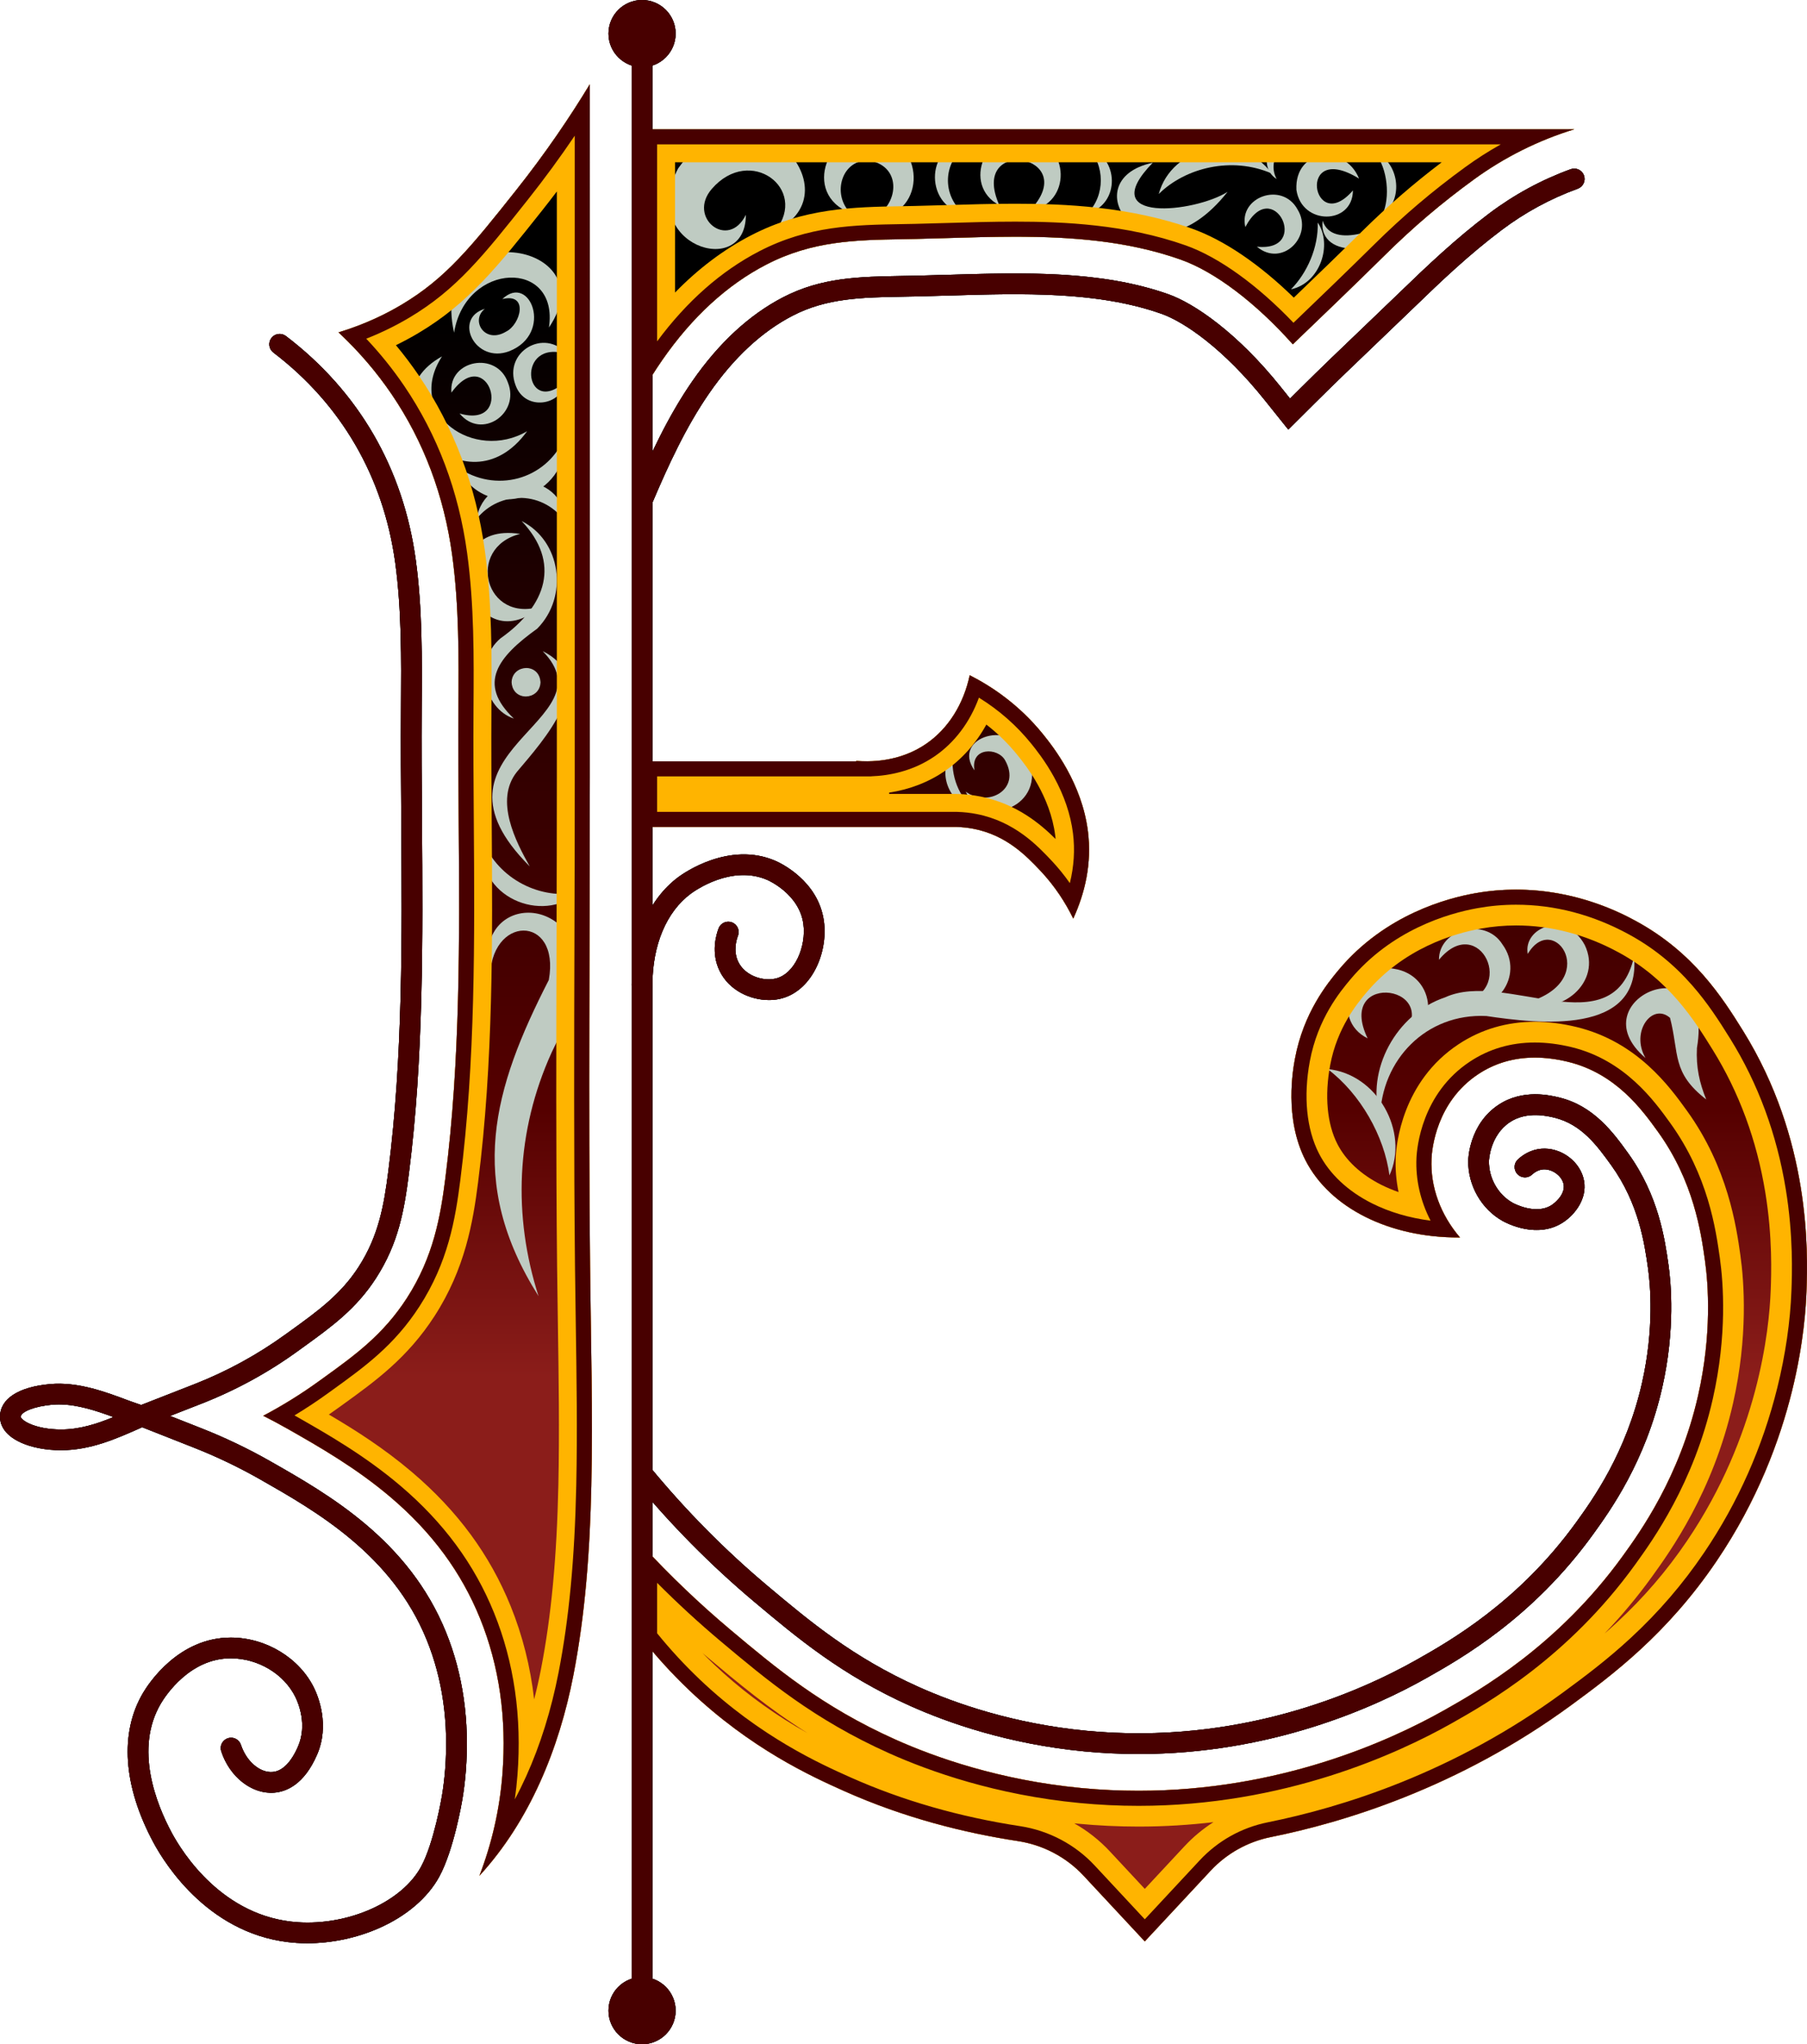 <?xml version="1.0" encoding="iso-8859-1"?>
<!-- Generator: Adobe Illustrator 24.0.1, SVG Export Plug-In . SVG Version: 6.00 Build 0)  -->
<svg version="1.1" xmlns="http://www.w3.org/2000/svg" xmlns:xlink="http://www.w3.org/1999/xlink" x="0px" y="0px"
	 viewBox="0 0 1917.931 2169.044" style="enable-background:new 0 0 1917.931 2169.044;" xml:space="preserve">
<g id="Layer_6">
	<circle cx="681.47" cy="35.65" r="35.65"/>
	<circle cx="681.47" cy="2133.394" r="35.65"/>
	<g>
		<rect x="670.47" y="35.652" width="22" height="2097.74"/>
	</g>
	<g>
		<path d="M1208.564,1861.106c-18.552,0-37.639-0.86-57.212-2.733c-81.351-7.781-145.631-30.563-185.229-48.302
			c-72.925-32.684-120.103-72.302-165.727-110.615c-45.897-38.545-88.767-81.894-127.418-128.843
			c-3.861-4.689-3.189-11.622,1.5-15.483c4.69-3.861,11.623-3.19,15.484,1.501c37.799,45.911,79.714,88.297,124.582,125.978
			c44.469,37.344,90.452,75.958,160.575,107.386c38.091,17.065,99.951,38.981,178.328,46.479
			c161.201,15.435,288.394-40.491,349.864-75.199c35.265-19.927,108.524-61.322,169.878-146.357
			c17.13-23.743,52.773-73.149,69.652-147.654c13.085-57.766,8.791-104.329,6.337-121.668c-3.619-25.608-9.676-68.467-38.903-109.03
			c-14.744-20.452-31.431-43.598-60.377-50.644c-7.254-1.768-29.324-7.146-47.212,4.679c-21.502,14.194-22.343,41.083-22.349,41.354
			c-0.218,18.254,9.736,35.704,25.36,44.397c0.274,0.153,24.718,13.605,41.743,1.939c0.582-0.398,14.127-9.821,12.199-21.376
			c-1.515-9.091-12.149-16.921-21.908-16.108c-5.148,0.435-9.211,3.263-11.711,5.559c-4.475,4.109-11.433,3.814-15.542-0.659
			c-4.11-4.474-3.814-11.433,0.659-15.542c5.026-4.618,13.402-10.323,24.758-11.28c21.25-1.769,42.043,13.994,45.444,34.414
			c3.144,18.841-9.599,35.017-21.466,43.143c-27.691,18.978-61.176,1.209-64.902-0.881c-22.556-12.551-36.946-37.649-36.632-63.926
			c0.024-1.611,0.957-38.751,32.219-59.389c25.895-17.118,54.985-10.027,64.545-7.698c36.836,8.966,57.734,37.955,72.994,59.122
			c32.428,45.004,38.96,91.229,42.863,118.847c2.624,18.539,7.227,68.285-6.663,129.608
			c-17.871,78.879-55.286,130.742-73.268,155.666c-64.176,88.945-140.27,131.943-176.838,152.606
			C1457.875,1812.193,1348.484,1861.106,1208.564,1861.106z"/>
	</g>
	<g>
		<path d="M682.018,540.803c-1.433,0-2.887-0.281-4.289-0.875c-5.593-2.372-8.205-8.828-5.833-14.421
			c17.144-40.434,36.628-83.075,62.891-120.979c28.117-40.583,60.567-70.569,96.448-89.126
			c40.805-21.105,80.665-21.8,126.818-22.605l0.125-0.002c4.753-0.083,9.546-0.167,14.383-0.274
			c11.279-0.251,22.882-0.599,34.104-0.935c79.409-2.376,161.522-4.835,233.491,20.644c27.328,9.68,73.027,40.645,119.335,98.521
			l9.748,12.184l11.06-11.007c21.357-21.256,44.24-43.12,66.369-64.264c12.243-11.698,24.903-23.794,36.929-35.434
			c32.104-31.071,61.543-58.955,96.757-85.551c26.458-19.983,55.646-35.841,86.756-47.133c5.706-2.073,12.021,0.875,14.093,6.586
			c2.073,5.711-0.876,12.021-6.587,14.093c-29.044,10.542-56.297,25.349-81.002,44.009c-34.281,25.892-62.018,52.157-94.716,83.804
			c-12.077,11.688-24.763,23.809-37.031,35.531c-22.049,21.068-44.85,42.854-66.048,63.952l-28.438,28.303l-25.066-31.329
			c-43.418-54.264-85.033-82.86-109.501-91.527c-68.084-24.104-148.104-21.709-225.489-19.392
			c-11.263,0.337-22.909,0.686-34.271,0.938c-4.873,0.109-9.701,0.193-14.49,0.277l-0.125,0.002
			c-43.391,0.756-80.864,1.41-117.095,20.149c-32.656,16.89-62.421,44.517-88.471,82.115c-25.13,36.27-44.035,77.686-60.72,117.038
			C690.373,538.285,686.3,540.802,682.018,540.803z"/>
	</g>
	<g>
		<path d="M326.112,2061.905c-3.912,0-7.803-0.128-11.661-0.388c-90.798-6.107-138.96-83.002-151.559-106.424
			c-32.269-60.069-36.156-116.537-10.953-159.015c5.809-9.79,37.535-58.518,92.963-58.518c0.143,0,0.284,0.001,0.427,0.001
			c37.201,0.167,72.62,21.763,88.136,53.737c4.182,8.596,16.768,39.125,2.986,70.712c-13.662,31.359-32.345,39.127-45.611,40.12
			c-23.553,1.753-47.11-16.689-56.015-43.897c-1.89-5.774,1.259-11.986,7.033-13.876c5.773-1.892,11.986,1.259,13.875,7.032
			c5.704,17.428,20.092,29.805,33.46,28.803c10.375-0.776,19.742-10.104,27.091-26.975c10.019-22.964,0.537-45.84-2.607-52.304
			c-11.941-24.607-39.447-41.223-68.448-41.353c-0.107-0.001-0.216-0.001-0.322-0.001c-43.513,0-69.309,39.756-74.048,47.744
			c-28.487,48.013-5.082,106.67,11.405,137.362c11.249,20.913,54.125,89.549,133.663,94.898
			c54.401,3.671,110.709-21.636,130.982-58.847c13.759-25.253,22.106-74.861,22.188-75.359c1.498-9.015,2.626-18.299,3.355-27.598
			c3.877-49.896-2.669-96.182-19.457-137.565c-36.813-90.771-117.733-136.845-176.819-170.485
			c-22.509-12.827-46.238-24.184-70.53-33.755l-54.747-21.585c-0.512,0.228-1.023,0.455-1.534,0.682
			c-26.225,11.651-53.342,23.698-84.716,23.698c-15.864,0-30.951-2.881-42.481-8.112C2.88,1521.887,0,1509.824,0,1503.411
			c0-19.123,19.436-31.824,53.323-34.846c29.445-2.62,58.735,8.37,82.27,17.196c4.73,1.777,9.394,3.366,14.271,5.011l0.005-0.002
			l0.001,0.001c0.02-0.009,0.04-0.018,0.06-0.026l0.387-0.159l55.43-21.66c34.625-13.519,67.377-31.385,97.349-53.102l5.541-3.995
			c28.482-20.558,53.083-38.314,71.904-67.446c21.496-33.288,27.042-65.803,31.628-101.812
			c15.478-121.323,14.581-247.93,13.714-370.368l-0.002-0.234c-0.274-37.816-0.585-80.681-0.3-121.955
			c0.357-50.673,0.727-103.07-6.088-152.893c-12.433-90.967-57.159-168.096-129.344-223.048c-4.834-3.68-5.77-10.582-2.09-15.416
			c3.68-4.833,10.581-5.769,15.416-2.089c38.411,29.241,69.644,64.316,92.83,104.25c23.228,40.005,38.363,84.862,44.986,133.322
			c7.028,51.383,6.653,104.581,6.291,156.027c-0.285,41.117,0.026,83.898,0.299,121.643l0.002,0.236
			c0.872,123.165,1.774,250.521-13.89,373.305c-4.932,38.719-10.968,73.795-34.971,110.967
			c-21.068,32.611-47.226,51.49-77.513,73.351l-5.523,3.983c-31.465,22.8-65.868,41.567-102.233,55.766l-33.228,12.983
			l33.192,13.086c25.26,9.953,49.94,21.765,73.352,35.106c61.881,35.232,146.636,83.488,186.317,181.333
			c18.081,44.57,25.147,94.212,21.003,147.546c-0.778,9.935-1.984,19.854-3.585,29.49c-0.362,2.183-9.057,53.804-24.572,82.28
			c-12.2,22.395-34.87,41.77-63.832,54.556C378.585,2056.312,351.901,2061.905,326.112,2061.905z M62.456,1490.167
			c-2.403,0-4.797,0.1-7.183,0.312C36.928,1492.115,22,1497.916,22,1503.411c0,0.492,1.609,3.723,9.259,7.193
			c8.61,3.906,20.781,6.146,33.391,6.146c19.585,0,37.626-5.694,55.809-13.154C102.056,1496.8,82.029,1490.167,62.456,1490.167z"/>
	</g>
	<linearGradient id="SVGID_1_" gradientUnits="userSpaceOnUse" x1="453.81" y1="1459.961" x2="453.81" y2="329.984">
		<stop  offset="0" style="stop-color:#8B1D1A"/>
		<stop  offset="0.25" style="stop-color:#550000"/>
		<stop  offset="0.5" style="stop-color:#3A0000"/>
		<stop  offset="0.75" style="stop-color:#1E0000"/>
		<stop  offset="1" style="stop-color:#000000"/>
	</linearGradient>
	<path style="fill:url(#SVGID_1_);" d="M626.04,89.392c-21.12,34.84-46.85,72.86-78.08,112.22c-48,60.49-74.98,93.87-121.63,121.63
		c-15.14,9.01-37.43,20.45-67.02,29.44c21.4,19.98,40.26,41.93,56.43,65.72c33.97,49.99,55.57,107.33,64.19,170.46
		c7.4,54.13,7.02,108.75,6.65,161.58c-0.28,40.14,0.01,81.29,0.3,121.09c0.88,124.53,1.8,253.3-14.2,378.75
		c-5.13,40.26-12.51,83.24-40.9,127.19c-25.03,38.76-55.35,60.65-87.44,83.82l-5.46,3.94c-18.92,13.71-38.82,26.07-59.51,36.99
		c9.15,4.61,18.15,9.44,26.99,14.48c31.91,18.17,71.61,40.78,108.35,72.04c43.87,37.33,74.88,79.37,94.82,128.52
		c20.37,50.25,28.36,105.84,23.73,165.23c-2.86,36.93-11.07,73.13-24.43,107.83l-0.01,0.01l0.01-0.01
		c53.38-58.14,84.54-134.73,99.7-212.51c12.75-65.39,17.62-133.12,19.1-201.37c1.69-77.58-0.52-155.26-1.34-232.84
		c-1.84-172.81-0.25-345.74-0.25-518.57c0-172.53,0-345.06,0-517.59C626.04,234.762,626.04,162.072,626.04,89.392z"/>
	<linearGradient id="SVGID_2_" gradientUnits="userSpaceOnUse" x1="1176.185" y1="1459.961" x2="1176.185" y2="329.984">
		<stop  offset="0" style="stop-color:#8B1D1A"/>
		<stop  offset="0.25" style="stop-color:#550000"/>
		<stop  offset="0.5" style="stop-color:#3A0000"/>
		<stop  offset="0.75" style="stop-color:#1E0000"/>
		<stop  offset="1" style="stop-color:#000000"/>
	</linearGradient>
	<path style="fill:url(#SVGID_2_);" d="M681.47,416.042c6.59-11.45,13.64-22.74,21.26-33.73c31.78-45.87,68.99-80.04,110.59-101.55
		c48.91-25.3,95.12-26.11,144.05-26.96c4.73-0.08,9.5-0.17,14.32-0.27c11.1-0.25,22.13-0.58,33.81-0.93
		c83-2.48,168.82-5.05,247.67,22.86c36.39,12.89,79.66,45.78,119,89.88c31.88-30.58,66.12-63.4,97.55-94.45
		c30.44-30.07,60.09-55.32,94.81-80.58c32.13-23.36,68.3-41.46,106.37-53.12H681.47V416.042z"/>
	<linearGradient id="SVGID_3_" gradientUnits="userSpaceOnUse" x1="1299.701" y1="1459.961" x2="1299.701" y2="329.984">
		<stop  offset="0" style="stop-color:#8B1D1A"/>
		<stop  offset="0.25" style="stop-color:#550000"/>
		<stop  offset="0.5" style="stop-color:#3A0000"/>
		<stop  offset="0.75" style="stop-color:#1E0000"/>
		<stop  offset="1" style="stop-color:#000000"/>
	</linearGradient>
	<path style="fill:url(#SVGID_3_);" d="M681.47,1738.642c13.64,17.2,30.34,36.06,50.47,55.17c65,61.7,128.81,90.85,164.14,106.63
		c63.424,28.311,127.185,44.31,184.309,53.037c26.711,4.08,51.286,16.977,69.706,36.747l64.965,69.727l69.862-74.982
		c17.04-18.289,39.372-30.786,63.878-35.721c75.539-15.211,198.306-51.634,318.891-139.997c43.6-31.96,101.82-75.42,154.32-152.92
		c87.11-128.62,94.3-256.29,95.39-286.2c1.56-42.65,4.32-161.07-67.34-276.37c-21.97-35.35-52.51-83.17-113.63-116.44
		c-18.61-10.13-84.91-44.95-171.16-29.46c-27.9,5.01-94.75,21.9-144.5,81.37c-11.69,13.97-37.24,45.29-46.29,93.99
		c-2.01,10.82-11.76,63.27,11.22,108.03c26.16,50.94,89.78,82.28,163.92,81.77c-20.35-23.74-31.59-53.21-30.23-83.51
		c0.44-9.81,4.91-60.25,49.67-89.81c26.6-17.58,58.66-21.97,95.27-13.05c50.85,12.38,78.76,51.11,95.43,74.25
		c38.03,52.77,45.7,107.01,49.82,136.16c3.63,25.69,7.52,78.51-7.24,143.67c-19.63,86.62-61.71,144.96-79.68,169.87
		c-69.21,95.93-153.41,143.48-189.36,163.78c-59.77,33.76-176,85.72-324.79,85.72c-19.74,0-40.04-0.91-60.87-2.9
		c-86.64-8.29-155.2-32.61-197.46-51.54c-77.86-34.89-127.17-76.3-174.86-116.34c-32.97-27.69-64.36-57.67-93.85-89.64V1738.642z"/>
	<linearGradient id="SVGID_4_" gradientUnits="userSpaceOnUse" x1="918.706" y1="1459.961" x2="918.706" y2="329.984">
		<stop  offset="0" style="stop-color:#8B1D1A"/>
		<stop  offset="0.25" style="stop-color:#550000"/>
		<stop  offset="0.5" style="stop-color:#3A0000"/>
		<stop  offset="0.75" style="stop-color:#1E0000"/>
		<stop  offset="1" style="stop-color:#000000"/>
	</linearGradient>
	<path style="fill:url(#SVGID_4_);" d="M908.763,807.81H681.47v69.606h296.095h36.579l1.584,0.045
		c5.68,0.158,11.71,0.769,17.99,2.014c34.429,6.823,55.497,28.512,70.398,44.295c15.387,16.293,26.702,33.841,35.029,50.903
		c12.48-27.211,19.845-58.506,15.58-92.517c-6.393-50.994-36.613-89.36-47.452-102.813c-25.65-31.827-55.089-51.265-78.035-62.874
		c-6.483,30.413-22.515,56.481-46.14,72.717c-28.58,19.653-60.124,19.325-74.335,18.193V807.81z"/>
	<g>
		<path d="M816.187,1061.085c-19.933,0.001-42.412-10.252-52.429-30.964c-9.217-19.057-3.792-37.885-1.032-45.096
			c2.171-5.673,8.532-8.511,14.205-6.341c5.674,2.172,8.513,8.532,6.341,14.206c-1.738,4.54-5.188,16.322,0.291,27.651
			c7.166,14.813,25.981,20.803,39.304,17.856c20.889-4.621,32.978-34.381,29.83-57.901c-4.263-31.852-37.026-46.308-38.418-46.907
			c-37.709-16.24-76.698,11.399-81.02,14.604c-25.894,19.203-40.762,54.517-40.792,96.886c-0.004,6.072-4.929,10.992-11,10.992
			c-0.003,0-0.005,0-0.008,0c-6.075-0.004-10.997-4.933-10.992-11.008c0.035-49.4,18.146-91.149,49.687-114.54
			c5.362-3.978,53.813-38.25,102.827-17.14c4.663,2.008,45.723,20.87,51.521,64.194c4.515,33.738-13.247,74.859-46.884,82.3
			C823.987,1060.683,820.136,1061.085,816.187,1061.085z"/>
	</g>
</g>
<g id="Layer_11">
	<g>
		<path style="fill:#BFCBC2;" d="M1474.709,1247.14c-5.264-41.496-30.934-86.718-65.562-112.782
			C1461.759,1139.343,1496.028,1200.955,1474.709,1247.14z"/>
	</g>
	<g>
		<path style="fill:#BFCBC2;" d="M1734.404,1015.033c7.621,83.885-101.628,71.265-156.787,63.018
			c-63.821-3.095-111.696,46.433-112.823,108.395c-15.318-50.668,16.948-110.761,69.04-128.209
			C1597.977,1028.66,1711.935,1111.921,1734.404,1015.033z"/>
	</g>
	<g>
		<path style="fill:#BFCBC2;" d="M1451.568,1101.752c-41.083-20.47-16.6-82.267,27.611-73.901
			c46.699,6.902,49.249,70.65,4.88,78.739C1539.412,1045.343,1416.107,1027.99,1451.568,1101.752z"/>
	</g>
	<g>
		<path style="fill:#BFCBC2;" d="M1527.311,1018.374c-0.298-32.657,49.039-45.666,67.356-16.316
			c24.532,33.481-8.572,78.021-46.635,62.723C1612.649,1053.227,1569.906,966.694,1527.311,1018.374z"/>
	</g>
	<g>
		<path style="fill:#BFCBC2;" d="M1621.546,1012.171c-5.269-28.222,40.569-46.565,60.459-9.53
			c19.141,39.371-25.311,76.22-64.151,61.839C1701.559,1042.717,1649.719,964.602,1621.546,1012.171z"/>
	</g>
	<g>
		<path style="fill:#BFCBC2;" d="M1810.97,1166.596c-36.787-28.569-28.499-48.129-38.407-86.582
			c-18.62-16.485-42.327,14.434-26.061,42.587c-73.405-62.532,74.274-124.385,54.61-10.667
			C1800.059,1132.376,1803.836,1149.111,1810.97,1166.596z"/>
	</g>
	<g>
		<path style="fill:#BFCBC2;" d="M1024.983,840.022c23.238,16.995,59.15-1.937,41.961-33.044
			c-7.622-14.287-37.186-14.41-32.62,10.439c-25.26-35.139,40.962-56.432,57.442-13.532
			C1111.763,855.811,1044.18,880.276,1024.983,840.022z"/>
	</g>
	<g>
		<path style="fill:#BFCBC2;" d="M1032.209,857.088c-24.031-3.374-39.274-39.026-20.215-58.915
			C1008.275,817.753,1015.2,842.398,1032.209,857.088z"/>
	</g>
	<g>
		<path style="fill:#BFCBC2;" d="M553.698,552.911c41.729,20.866,50.296,79.964,16.472,114.141
			c-41.367,29.713-64.138,58.003-24.78,95.396c-32.468-10.72-42.564-61.164-14.185-85.098
			C580.568,642.465,595.168,596.792,553.698,552.911z"/>
	</g>
	<g>
		<path style="fill:#BFCBC2;" d="M562.262,919.296c-123.664-123.418,87.662-152.923,13.742-228.386
			c60.054,29.777,1.189,94.165-27.315,128.034C524.482,849.07,547.646,893.42,562.262,919.296z"/>
	</g>
	<g>
		<path style="fill:#BFCBC2;" d="M571.598,1375.282c-76.825-121.7-48.16-220.268,10.904-335.489
			c12.604-70.315-63.538-69.427-62.298-0.03c-22.711-92.493,93.94-95.642,94.503-5.951c-0.753,29.32-16.396,55.885-29.198,82.892
			C547.454,1200.592,544.34,1290.321,571.598,1375.282z"/>
	</g>
	<g>
		<path style="fill:#BFCBC2;" d="M613.728,946.998c-37.426,33.694-109.777,5.469-101.776-55.925
			C529.294,934.237,574.974,954.759,613.728,946.998z"/>
	</g>
	<g>
		<path style="fill:#BFCBC2;" d="M552.033,566.5c-58.041,14.7-37.33,96,22.636,76.738
			C498.822,708.498,453.966,551.545,552.033,566.5z"/>
	</g>
	<g>
		<path style="fill:#BFCBC2;" d="M601.834,556.192c-24.047-36.838-71.936-35.576-95.829-5.771
			C513.522,499.698,596.615,494.537,601.834,556.192z"/>
	</g>
	<g>
		<path style="fill:#BFCBC2;" d="M598.784,465.416c6.637,59.72-81.64,94.039-113.262,30.25
			C525.667,523.742,579.026,509.323,598.784,465.416z"/>
	</g>
	<g>
		<path style="fill:#BFCBC2;" d="M487.796,438.74c59.288,17.192,30.455-76.378-8.637-22.159
			c-3.288-34.491,48.021-44.681,59.962-10.607C552.309,438.896,510.872,467.051,487.796,438.74z"/>
	</g>
	<g>
		<path style="fill:#BFCBC2;" d="M533.184,317.32c29.336-28.055,54.726,36.585,7.392,55.323
			c-36.29,13.802-60.179-34.629-25.95-44.993c-15.756,12.549,0.109,37.77,22.513,24.207
			C552.51,344.413,561.552,310.411,533.184,317.32z"/>
	</g>
	<g>
		<path style="fill:#BFCBC2;" d="M599.052,405.944c-2.173,23.842-41.687,31.203-51.883,2.695
			c-13.278-35.208,30.712-61.102,54.682-32.884C546.995,358.259,556.026,443.101,599.052,405.944z"/>
	</g>
	<g>
		<path style="fill:#BFCBC2;" d="M582.641,347.479c10.912-72.915-88.568-69.992-100.689,5.525
			C453.368,225.065,645.352,255.772,582.641,347.479z"/>
	</g>
	<g>
		<path style="fill:#BFCBC2;" d="M559.493,457.533c-65.382,90.42-178.078-31.121-90.327-79.392
			C429.374,439.332,503.44,490.394,559.493,457.533z"/>
	</g>
	<g>
		<path style="fill:#BFCBC2;" d="M1092.948,223.538c57.148-59.678-65.765-80.444-32.222-5.709
			c-40.569-21.545-14.424-82.724,29.578-73.137C1136.832,152.885,1137.566,216.745,1092.948,223.538z"/>
	</g>
	<g>
		<path style="fill:#BFCBC2;" d="M1032.831,150.502c-32.204,15.25-34.76,55.344-10.444,75.503
			C980.86,218.956,980.552,148.835,1032.831,150.502z"/>
	</g>
	<g>
		<path style="fill:#BFCBC2;" d="M1154.097,226.465c19.391-19.074,18.577-51.98,0.425-69.589
			C1187.657,166.203,1189.763,216.571,1154.097,226.465z"/>
	</g>
	<g>
		<path style="fill:#BFCBC2;" d="M823.099,244.643c35.102-44.336-26.964-90.988-67.52-44.295
			c-26.645,30.568,17.5,65.53,36.055,27.552c0.333,69.395-114.833,31.79-71.889-49.157
			C793.186,75.073,910.904,202.432,823.099,244.643z"/>
	</g>
	<g>
		<path style="fill:#BFCBC2;" d="M927.106,230.468c26.058-11.736,31.355-53.389-3.93-60.03
			c-29.747-2.357-40.745,35.692-20.608,55.428c-52.329-19.882-24.335-92.827,28.438-83.893
			C986.035,154.316,980.46,232.089,927.106,230.468z"/>
	</g>
	<g>
		<path style="fill:#BFCBC2;" d="M1334.052,261.744c58.117,6.098,17.244-77.059-12.257-20.816
			c-7.645-31.904,39.074-48.807,55.444-18.628C1394.535,250.561,1360.84,284.399,1334.052,261.744z"/>
	</g>
	<g>
		<path style="fill:#BFCBC2;" d="M1442.486,189.501c-67.391-41.414-49.523,62.525-6.502,12.531
			c-0.155,36.748-54.374,37.443-59.979-0.525C1373.789,157.434,1427.543,152.616,1442.486,189.501z"/>
	</g>
	<g>
		<path style="fill:#BFCBC2;" d="M1370.232,306.991c17.088-17.334,29.142-44.156,28.403-70.828
			C1414.564,259.672,1401.226,300.413,1370.232,306.991z"/>
	</g>
	<g>
		<path style="fill:#BFCBC2;" d="M1489.261,224.271c-13.827,49.443-91.132,52.017-85.388,9.83
			C1413.746,266.204,1472.518,241.826,1489.261,224.271z"/>
	</g>
	<g>
		<path style="fill:#BFCBC2;" d="M1229.88,205.868c13.323-50.113,85.009-68.947,120.095-21.696
			C1307.268,165.462,1257.826,178.118,1229.88,205.868z"/>
	</g>
	<g>
		<path style="fill:#BFCBC2;" d="M1382.476,150.082c-22.154-2.38-37.902,20.461-27.454,39.915
			C1330.67,174.456,1352.399,131.632,1382.476,150.082z"/>
	</g>
	<g>
		<path style="fill:#BFCBC2;" d="M1302.965,203.532c-83.991,106.249-168.457-12.068-79.417-30.876
			C1160.414,237.488,1268.246,225.626,1302.965,203.532z"/>
	</g>
	<g>
		<path style="fill:#BFCBC2;" d="M1467.195,227.866c8.562-18.145,5.764-49.229-7.9-65.977
			C1484.683,171.37,1490.668,212,1467.195,227.866z"/>
	</g>
	<path style="fill:#BFCBC2;stroke:#BFCBC2;stroke-miterlimit:10;" d="M573.178,723.915c-1.224-20.359-29.089-18.536-29.667,0.001
		C544.734,744.274,572.599,742.451,573.178,723.915z"/>
</g>
<g id="Layer_7">
	<circle cx="681.47" cy="35.65" r="35.65"/>
	<circle cx="681.47" cy="2133.394" r="35.65"/>
	<g>
		<rect x="670.47" y="35.652" width="22" height="2097.74"/>
	</g>
	<g>
		<path d="M1208.564,1861.106c-18.552,0-37.639-0.86-57.212-2.733c-81.351-7.781-145.631-30.563-185.229-48.302
			c-72.925-32.684-120.103-72.302-165.727-110.615c-45.897-38.545-88.767-81.894-127.418-128.843
			c-3.861-4.689-3.189-11.622,1.5-15.483c4.69-3.861,11.623-3.19,15.484,1.501c37.799,45.911,79.714,88.297,124.582,125.978
			c44.469,37.344,90.452,75.958,160.575,107.386c38.091,17.065,99.951,38.981,178.328,46.479
			c161.201,15.435,288.394-40.491,349.864-75.199c35.265-19.927,108.524-61.322,169.878-146.357
			c17.13-23.743,52.773-73.149,69.652-147.654c13.085-57.766,8.791-104.329,6.337-121.668c-3.619-25.608-9.676-68.467-38.903-109.03
			c-14.744-20.452-31.431-43.598-60.377-50.644c-7.254-1.768-29.324-7.146-47.212,4.679c-21.502,14.194-22.343,41.083-22.349,41.354
			c-0.218,18.254,9.736,35.704,25.36,44.397c0.274,0.153,24.718,13.605,41.743,1.939c0.582-0.398,14.127-9.821,12.199-21.376
			c-1.515-9.091-12.149-16.921-21.908-16.108c-5.148,0.435-9.211,3.263-11.711,5.559c-4.475,4.109-11.433,3.814-15.542-0.659
			c-4.11-4.474-3.814-11.433,0.659-15.542c5.026-4.618,13.402-10.323,24.758-11.28c21.25-1.769,42.043,13.994,45.444,34.414
			c3.144,18.841-9.599,35.017-21.466,43.143c-27.691,18.978-61.176,1.209-64.902-0.881c-22.556-12.551-36.946-37.649-36.632-63.926
			c0.024-1.611,0.957-38.751,32.219-59.389c25.895-17.118,54.985-10.027,64.545-7.698c36.836,8.966,57.734,37.955,72.994,59.122
			c32.428,45.004,38.96,91.229,42.863,118.847c2.624,18.539,7.227,68.285-6.663,129.608
			c-17.871,78.879-55.286,130.742-73.268,155.666c-64.176,88.945-140.27,131.943-176.838,152.606
			C1457.875,1812.193,1348.484,1861.106,1208.564,1861.106z"/>
	</g>
	<g>
		<path d="M682.018,540.803c-1.433,0-2.887-0.281-4.289-0.875c-5.593-2.372-8.205-8.828-5.833-14.421
			c17.144-40.434,36.628-83.075,62.891-120.979c28.117-40.583,60.567-70.569,96.448-89.126
			c40.805-21.105,80.665-21.8,126.818-22.605l0.125-0.002c4.753-0.083,9.546-0.167,14.383-0.274
			c11.279-0.251,22.882-0.599,34.104-0.935c79.409-2.376,161.522-4.835,233.491,20.644c27.328,9.68,73.027,40.645,119.335,98.521
			l9.748,12.184l11.06-11.007c21.357-21.256,44.24-43.12,66.369-64.264c12.243-11.698,24.903-23.794,36.929-35.434
			c32.104-31.071,61.543-58.955,96.757-85.551c26.458-19.983,55.646-35.841,86.756-47.133c5.706-2.073,12.021,0.875,14.093,6.586
			c2.073,5.711-0.876,12.021-6.587,14.093c-29.044,10.542-56.297,25.349-81.002,44.009c-34.281,25.892-62.018,52.157-94.716,83.804
			c-12.077,11.688-24.763,23.809-37.031,35.531c-22.049,21.068-44.85,42.854-66.048,63.952l-28.438,28.303l-25.066-31.329
			c-43.418-54.264-85.033-82.86-109.501-91.527c-68.084-24.104-148.104-21.709-225.489-19.392
			c-11.263,0.337-22.909,0.686-34.271,0.938c-4.873,0.109-9.701,0.193-14.49,0.277l-0.125,0.002
			c-43.391,0.756-80.864,1.41-117.095,20.149c-32.656,16.89-62.421,44.517-88.471,82.115c-25.13,36.27-44.035,77.686-60.72,117.038
			C690.373,538.285,686.3,540.802,682.018,540.803z"/>
	</g>
	<g>
		<path d="M326.112,2061.905c-3.912,0-7.803-0.128-11.661-0.388c-90.798-6.107-138.96-83.002-151.559-106.424
			c-32.269-60.069-36.156-116.537-10.953-159.015c5.809-9.79,37.535-58.518,92.963-58.518c0.143,0,0.284,0.001,0.427,0.001
			c37.201,0.167,72.62,21.763,88.136,53.737c4.182,8.596,16.768,39.125,2.986,70.712c-13.662,31.359-32.345,39.127-45.611,40.12
			c-23.553,1.753-47.11-16.689-56.015-43.897c-1.89-5.774,1.259-11.986,7.033-13.876c5.773-1.892,11.986,1.259,13.875,7.032
			c5.704,17.428,20.092,29.805,33.46,28.803c10.375-0.776,19.742-10.104,27.091-26.975c10.019-22.964,0.537-45.84-2.607-52.304
			c-11.941-24.607-39.447-41.223-68.448-41.353c-0.107-0.001-0.216-0.001-0.322-0.001c-43.513,0-69.309,39.756-74.048,47.744
			c-28.487,48.013-5.082,106.67,11.405,137.362c11.249,20.913,54.125,89.549,133.663,94.898
			c54.401,3.671,110.709-21.636,130.982-58.847c13.759-25.253,22.106-74.861,22.188-75.359c1.498-9.015,2.626-18.299,3.355-27.598
			c3.877-49.896-2.669-96.182-19.457-137.565c-36.813-90.771-117.733-136.845-176.819-170.485
			c-22.509-12.827-46.238-24.184-70.53-33.755l-54.747-21.585c-0.512,0.228-1.023,0.455-1.534,0.682
			c-26.225,11.651-53.342,23.698-84.716,23.698c-15.864,0-30.951-2.881-42.481-8.112C2.88,1521.887,0,1509.824,0,1503.411
			c0-19.123,19.436-31.824,53.323-34.846c29.445-2.62,58.735,8.37,82.27,17.196c4.73,1.777,9.394,3.366,14.271,5.011l0.005-0.002
			l0.001,0.001c0.02-0.009,0.04-0.018,0.06-0.026l0.387-0.159l55.43-21.66c34.625-13.519,67.377-31.385,97.349-53.102l5.541-3.995
			c28.482-20.558,53.083-38.314,71.904-67.446c21.496-33.288,27.042-65.803,31.628-101.812
			c15.478-121.323,14.581-247.93,13.714-370.368l-0.002-0.234c-0.274-37.816-0.585-80.681-0.3-121.955
			c0.357-50.673,0.727-103.07-6.088-152.893c-12.433-90.967-57.159-168.096-129.344-223.048c-4.834-3.68-5.77-10.582-2.09-15.416
			c3.68-4.833,10.581-5.769,15.416-2.089c38.411,29.241,69.644,64.316,92.83,104.25c23.228,40.005,38.363,84.862,44.986,133.322
			c7.028,51.383,6.653,104.581,6.291,156.027c-0.285,41.117,0.026,83.898,0.299,121.643l0.002,0.236
			c0.872,123.165,1.774,250.521-13.89,373.305c-4.932,38.719-10.968,73.795-34.971,110.967
			c-21.068,32.611-47.226,51.49-77.513,73.351l-5.523,3.983c-31.465,22.8-65.868,41.567-102.233,55.766l-33.228,12.983
			l33.192,13.086c25.26,9.953,49.94,21.765,73.352,35.106c61.881,35.232,146.636,83.488,186.317,181.333
			c18.081,44.57,25.147,94.212,21.003,147.546c-0.778,9.935-1.984,19.854-3.585,29.49c-0.362,2.183-9.057,53.804-24.572,82.28
			c-12.2,22.395-34.87,41.77-63.832,54.556C378.585,2056.312,351.901,2061.905,326.112,2061.905z M62.456,1490.167
			c-2.403,0-4.797,0.1-7.183,0.312C36.928,1492.115,22,1497.916,22,1503.411c0,0.492,1.609,3.723,9.259,7.193
			c8.61,3.906,20.781,6.146,33.391,6.146c19.585,0,37.626-5.694,55.809-13.154C102.056,1496.8,82.029,1490.167,62.456,1490.167z"/>
	</g>
	<g>
		<path style="fill:#FFB400;" d="M591.04,203.155v104.287v517.59c0,54.687-0.162,110.327-0.319,164.135
			c-0.339,116.267-0.689,236.492,0.571,354.805c0.216,20.456,0.533,41.222,0.84,61.304c0.855,55.97,1.738,113.846,0.506,170.407
			c-1.677,77.336-7.543,139.436-18.462,195.433c-2.125,10.901-4.546,21.589-7.256,32.033c-3.925-34.602-12.259-67.718-24.958-99.045
			c-22.112-54.504-56.317-100.958-104.572-142.019c-29.756-25.318-60.677-44.952-88.337-61.193c3.49-2.402,6.945-4.842,10.364-7.319
			l0,0l5.423-3.913c33.304-24.047,67.742-48.913,96.34-93.198c32.365-50.104,40.828-99.443,46.219-141.753
			c16.288-127.704,15.37-257.592,14.482-383.203l-0.002-0.23c-0.273-37.503-0.583-80.011-0.3-120.59
			c0.379-54.048,0.77-109.937-6.971-166.56c-9.355-68.512-32.879-130.888-69.922-185.4c-7.582-11.155-15.752-21.991-24.46-32.45
			c8.215-4.006,16.223-8.328,24.002-12.958c53.106-31.602,84.153-70.727,131.15-129.953
			C580.668,216.699,585.89,209.96,591.04,203.155 M626.04,89.392c-21.12,34.84-46.85,72.86-78.08,112.22
			c-48,60.49-74.98,93.87-121.63,121.63c-15.14,9.01-37.43,20.45-67.02,29.44c21.4,19.98,40.26,41.93,56.43,65.72
			c33.97,49.99,55.57,107.33,64.19,170.46c7.4,54.13,7.02,108.75,6.65,161.58c-0.28,40.14,0.01,81.29,0.3,121.09
			c0.88,124.531,1.8,253.3-14.2,378.75c-5.13,40.26-12.51,83.24-40.9,127.19c-25.03,38.76-55.35,60.65-87.44,83.82l-5.46,3.94
			c-18.92,13.71-38.82,26.07-59.51,36.99c9.15,4.61,18.15,9.44,26.99,14.48c31.91,18.17,71.61,40.78,108.35,72.04
			c43.87,37.33,74.88,79.37,94.82,128.52c20.37,50.25,28.36,105.84,23.73,165.23c-2.86,36.93-11.07,73.13-24.43,107.83
			c53.38-58.14,84.54-134.73,99.7-212.51c12.75-65.39,17.62-133.12,19.1-201.37c1.69-77.58-0.52-155.26-1.34-232.84
			c-1.84-172.81-0.25-345.74-0.25-518.57c0-172.53,0-345.06,0-517.59C626.04,234.762,626.04,162.072,626.04,89.392L626.04,89.392z
			 M508.83,1990.322l-0.01,0.01L508.83,1990.322L508.83,1990.322z"/>
	</g>
	<g>
		<path style="fill:#FFB400;" d="M1530.213,172.192c-30.173,22.829-57.523,46.568-85.091,73.801
			c-23.154,22.874-47.602,46.484-71.888,69.817c-36.526-35.627-74.214-61.238-108.386-73.343
			c-65.858-23.312-134.649-26.301-187.223-26.301c-24.633,0-49.294,0.737-73.174,1.45c-11.553,0.346-22.468,0.673-33.486,0.922
			c-4.776,0.099-9.501,0.188-14.204,0.268c-50.795,0.883-103.319,1.795-159.518,30.865c-29.048,15.02-56.064,35.353-80.774,60.747
			V172.192H1530.213 M1670.9,137.192H681.47v278.85c6.59-11.45,13.64-22.74,21.26-33.73c31.78-45.87,68.99-80.04,110.59-101.55
			c48.91-25.3,95.12-26.11,144.05-26.96c4.73-0.08,9.5-0.17,14.32-0.27c11.1-0.25,22.13-0.58,33.81-0.93
			c23.886-0.714,48.006-1.435,72.126-1.435c59.693,0,119.386,4.417,175.544,24.295c36.39,12.89,79.66,45.78,119,89.88
			c31.88-30.58,66.12-63.4,97.55-94.45c30.44-30.07,60.09-55.32,94.81-80.58C1596.66,166.952,1632.83,148.852,1670.9,137.192
			L1670.9,137.192z"/>
	</g>
	<g>
		<path style="fill:#FFB400;" d="M1609.134,981.949c37.37,0.001,74.086,9.673,109.128,28.748
			c53.547,29.148,80.12,71.904,99.523,103.123c28.024,45.09,46.831,96.063,55.901,151.505c7.782,47.573,6.35,86.707,5.739,103.422
			c-1.564,42.913-13.355,154.763-88.876,266.272c-21.695,32.026-46.17,60.464-74.825,86.94c-4.251,3.928-8.493,7.716-12.699,11.367
			c17.081-17.794,34.136-37.878,50.453-60.493c19.324-26.787,64.578-89.518,85.923-183.707
			c16.099-71.068,11.801-129.109,7.805-157.383c-4.251-30.08-13.098-92.672-56.614-153.054
			c-18.444-25.602-52.775-73.257-117.267-88.958c-15.164-3.695-30.063-5.568-44.282-5.568c-29.773,0-57.003,8.02-80.925,23.829
			c-60.142,39.719-66.106,106.777-66.691,119.815c-0.559,12.452,0.466,24.883,2.992,37.065c-6.405-2.228-12.545-4.81-18.375-7.739
			c-21.457-10.781-37.551-25.733-46.541-43.237c-10.995-21.415-13.717-51.15-7.664-83.731c7.417-39.912,28.899-65.584,38.076-76.55
			c39.77-47.54,93.551-63.229,122.071-68.351C1584.234,983.064,1596.732,981.949,1609.134,981.949L1609.134,981.949
			 M745.629,1753.979c1.748,1.488,3.502,2.971,5.257,4.445l0.046,0.039c32.025,26.888,64.753,54.366,106.122,80.426
			c-4.069-2.271-8.234-4.665-12.471-7.189c-31.233-18.604-60.329-40.624-86.48-65.447
			C753.88,1762.244,749.72,1758.15,745.629,1753.979 M1287.934,1933.408c-11.219,7.135-21.562,15.728-30.814,25.658l-42.059,45.142
			l-37.163-39.887c-10.987-11.792-23.741-21.781-37.694-29.668c1.27,0.129,2.547,0.255,3.823,0.377
			c21.339,2.039,43.034,3.072,64.484,3.072C1236.084,1938.102,1262.608,1936.4,1287.934,1933.408 M1609.135,943.949
			c-13.892,0-28.562,1.164-43.865,3.913c-27.9,5.01-94.75,21.9-144.5,81.37c-11.69,13.97-37.24,45.29-46.29,93.99
			c-2.01,10.82-11.76,63.27,11.22,108.03c25.949,50.53,88.766,81.776,162.139,81.776c0.596,0,1.184-0.002,1.781-0.006
			c-20.35-23.74-31.59-53.21-30.23-83.51c0.44-9.81,4.91-60.25,49.67-89.81c17.672-11.68,37.758-17.538,59.983-17.538
			c11.228,0,22.999,1.494,35.287,4.488c50.85,12.38,78.76,51.11,95.43,74.25c38.03,52.77,45.7,107.01,49.82,136.16
			c3.63,25.69,7.52,78.51-7.24,143.67c-19.63,86.62-61.71,144.96-79.68,169.87c-69.21,95.93-153.41,143.48-189.36,163.78
			c-59.77,33.76-176,85.72-324.79,85.72c-19.74,0-40.04-0.91-60.87-2.9c-86.64-8.29-155.2-32.61-197.46-51.54
			c-77.86-34.89-127.17-76.3-174.86-116.34c-32.97-27.69-64.36-57.67-93.85-89.64v98.96c13.64,17.2,30.34,36.06,50.47,55.17
			c65,61.7,128.81,90.85,164.14,106.63c63.424,28.311,127.185,44.31,184.309,53.037c26.711,4.08,51.286,16.977,69.706,36.747
			l64.966,69.727l69.862-74.982c17.04-18.289,39.372-30.786,63.878-35.721c75.538-15.211,198.306-51.634,318.89-139.997
			c43.6-31.96,101.82-75.42,154.32-152.92c87.11-128.62,94.3-256.29,95.39-286.2c1.56-42.65,4.32-161.07-67.34-276.37
			c-21.97-35.35-52.51-83.17-113.63-116.44C1721.122,968.989,1673.54,943.951,1609.135,943.949L1609.135,943.949z"/>
	</g>
	<g>
		<path style="fill:#FFB400;" d="M1046.901,768.807c12.276,9.515,23.349,20.374,33.117,32.495
			c8.581,10.65,34.695,43.061,39.978,85.209c0.156,1.247,0.293,2.496,0.41,3.747c-16.242-16.189-41.884-37.586-79.884-45.116
			c-7.807-1.547-15.821-2.445-23.797-2.667l-1.584-0.045l-0.499-0.014h-0.499h-36.579h-33.802v-1.415
			c21.739-3.302,41.871-11.081,59.159-22.969C1021.041,805.579,1035.976,788.742,1046.901,768.807 M1029.238,716.47
			c-6.483,30.413-22.515,56.481-46.14,72.717c-22.733,15.632-47.341,18.623-63.61,18.623c-4.185,0-7.817-0.198-10.725-0.429v0.43
			H681.47v69.606h296.095h36.579l1.584,0.045c5.68,0.158,11.71,0.769,17.99,2.014c34.429,6.823,55.497,28.512,70.397,44.295
			c15.387,16.293,26.702,33.841,35.029,50.903c12.479-27.211,19.845-58.506,15.58-92.517c-6.393-50.993-36.613-89.36-47.452-102.813
			C1081.623,747.516,1052.183,728.078,1029.238,716.47L1029.238,716.47z"/>
	</g>
	<g>
		<path d="M816.187,1061.085c-19.933,0.001-42.412-10.252-52.429-30.964c-9.217-19.057-3.792-37.885-1.032-45.096
			c2.171-5.673,8.532-8.511,14.205-6.341c5.674,2.172,8.513,8.532,6.341,14.206c-1.738,4.54-5.188,16.322,0.291,27.651
			c7.166,14.813,25.981,20.803,39.304,17.856c20.889-4.621,32.978-34.381,29.83-57.901c-4.263-31.852-37.026-46.308-38.418-46.907
			c-37.709-16.24-76.698,11.399-81.02,14.604c-25.894,19.203-40.762,54.517-40.792,96.886c-0.004,6.072-4.929,10.992-11,10.992
			c-0.003,0-0.005,0-0.008,0c-6.075-0.004-10.997-4.933-10.992-11.008c0.035-49.4,18.146-91.149,49.687-114.54
			c5.362-3.978,53.813-38.25,102.827-17.14c4.663,2.008,45.723,20.87,51.521,64.194c4.515,33.738-13.247,74.859-46.884,82.3
			C823.987,1060.683,820.136,1061.085,816.187,1061.085z"/>
	</g>
</g>
<g id="Layer_8">
	<g>
		<path style="fill:#480000;" d="M681.47,64.8c-16.073,0-29.15-13.077-29.15-29.15S665.397,6.5,681.47,6.5
			s29.149,13.077,29.149,29.15S697.543,64.8,681.47,64.8z"/>
		<path style="fill:#480000;" d="M681.47,13c12.489,0,22.65,10.161,22.65,22.65S693.959,58.3,681.47,58.3s-22.65-10.161-22.65-22.65
			S668.981,13,681.47,13 M681.47,0c-19.689,0-35.65,15.961-35.65,35.65s15.961,35.65,35.65,35.65s35.65-15.961,35.65-35.65
			S701.159,0,681.47,0L681.47,0z"/>
	</g>
	<g>
		<path style="fill:#480000;" d="M681.47,2162.543c-16.073,0-29.15-13.076-29.15-29.149s13.077-29.149,29.15-29.149
			s29.149,13.076,29.149,29.149S697.543,2162.543,681.47,2162.543z"/>
		<path style="fill:#480000;" d="M681.47,2110.744c12.489,0,22.65,10.161,22.65,22.65c0,12.489-10.161,22.65-22.65,22.65
			s-22.65-10.161-22.65-22.65C658.82,2120.905,668.981,2110.744,681.47,2110.744 M681.47,2097.744
			c-19.689,0-35.65,15.961-35.65,35.65c0,19.689,15.961,35.65,35.65,35.65s35.65-15.961,35.65-35.65
			C717.12,2113.705,701.159,2097.744,681.47,2097.744L681.47,2097.744z"/>
	</g>
	<g>
		<g>
			<rect x="676.97" y="42.152" style="fill:#480000;" width="9" height="2084.74"/>
			<polygon style="fill:#480000;" points="692.47,35.652 670.47,35.652 670.47,2133.392 692.47,2133.392 692.47,35.652 			"/>
		</g>
	</g>
	<g>
		<g>
			<path style="fill:#480000;" d="M1208.564,1854.606c-18.803,0-37.844-0.909-56.593-2.704
				c-80.469-7.696-144.035-30.222-183.191-47.763c-72.097-32.313-118.921-71.635-164.204-109.661
				c-45.593-38.29-88.181-81.354-126.581-127.997c-0.764-0.928-1.121-2.097-1.005-3.293c0.116-1.197,0.691-2.276,1.619-3.041
				c1.031-0.848,2.121-1.026,2.855-1.026c1.353,0,2.621,0.598,3.479,1.64c38.055,46.223,80.252,88.893,125.421,126.825
				c44.809,37.629,91.143,76.54,162.097,108.34c38.536,17.265,101.108,39.436,180.367,47.018c18.468,1.768,37.23,2.664,55.767,2.664
				c137.973,0,245.874-49.292,297.913-78.674c35.631-20.134,109.767-62.025,171.953-148.214
				c17.381-24.092,53.548-74.223,70.72-150.021c13.324-58.82,8.938-106.322,6.434-124.016c-3.702-26.201-9.9-70.055-40.065-111.919
				c-15.391-21.35-32.834-45.546-64.113-53.159c-3.923-0.956-12.089-2.946-21.814-2.946c-11.701,0-21.97,2.866-30.52,8.519
				c-24.324,16.058-25.256,46.331-25.262,46.635c-0.247,20.693,11.018,40.381,28.698,50.218c0.538,0.302,13.615,7.515,28.322,7.515
				c7.733,0,14.549-1.982,20.255-5.893c1.797-1.23,17.495-12.472,14.937-27.808c-1.95-11.706-14.273-21.597-26.909-21.597
				c-0.652,0-1.308,0.026-1.949,0.08c-6.987,0.59-12.322,4.268-15.568,7.249c-0.833,0.765-1.914,1.187-3.043,1.187
				c-1.276,0-2.453-0.518-3.315-1.456c-0.813-0.885-1.233-2.033-1.183-3.234c0.052-1.201,0.566-2.311,1.452-3.123
				c4.279-3.933,11.38-8.787,20.906-9.59c0.896-0.075,1.814-0.113,2.726-0.113c17.045,0,33.087,13.063,35.761,29.118
				c2.641,15.824-8.438,29.666-18.727,36.711c-7.298,5.002-15.808,7.537-25.295,7.537c-16.714,0.001-31.163-7.831-32.755-8.724
				c-20.53-11.424-33.599-34.256-33.312-58.179c0.021-1.411,0.858-35.267,29.3-54.042c10.107-6.682,22.006-10.068,35.37-10.068
				c10.673,0,19.375,2.12,24.051,3.26c34.509,8.399,54.596,36.262,69.263,56.606c31.49,43.702,37.882,88.932,41.701,115.956
				c2.574,18.187,7.087,66.987-6.566,127.265c-17.579,77.59-54.47,128.725-72.199,153.299
				c-63.344,87.791-138.599,130.314-174.764,150.75C1458.166,1804.564,1348.624,1854.606,1208.564,1854.606z"/>
			<path style="fill:#480000;" d="M1629.511,1161.099c-11.823,0-25.8,2.45-38.951,11.144
				c-31.262,20.638-32.194,57.777-32.219,59.389c-0.314,26.276,14.076,51.375,36.632,63.926c2.455,1.376,17.818,9.555,35.935,9.555
				c9.387,0,19.516-2.197,28.967-8.674c11.867-8.126,24.609-24.302,21.466-43.143c-3.227-19.37-22.102-34.55-42.173-34.55
				c-1.087,0-2.18,0.045-3.272,0.135c-11.355,0.957-19.731,6.662-24.758,11.28c-4.474,4.109-4.77,11.068-0.659,15.542
				c2.169,2.361,5.131,3.558,8.103,3.558c2.659,0,5.326-0.958,7.439-2.899c2.5-2.296,6.563-5.124,11.711-5.559
				c0.469-0.039,0.938-0.058,1.41-0.058c9.348,0.001,19.056,7.512,20.498,16.167c1.928,11.555-11.617,20.978-12.199,21.376
				c-5.142,3.523-10.957,4.755-16.581,4.755c-13,0-24.97-6.587-25.162-6.694c-15.624-8.693-25.578-26.144-25.36-44.397
				c0.006-0.271,0.847-27.159,22.349-41.354c8.718-5.763,18.429-7.44,26.935-7.44c8.946,0,16.559,1.855,20.277,2.761
				c28.946,7.046,45.633,30.191,60.377,50.644c29.228,40.563,35.284,83.422,38.903,109.03c2.454,17.339,6.748,63.902-6.337,121.668
				c-16.879,74.505-52.522,123.911-69.652,147.654c-61.354,85.035-134.613,126.431-169.878,146.357
				c-54.278,30.647-159.787,77.834-294.717,77.834c-17.879,0-36.286-0.829-55.147-2.635
				c-78.377-7.497-140.237-29.413-178.328-46.479c-70.124-31.428-116.106-70.042-160.575-107.386
				c-44.868-37.681-86.783-80.066-124.582-125.978c-2.175-2.643-5.323-4.009-8.498-4.009c-2.461,0-4.938,0.822-6.986,2.508
				c-4.69,3.861-5.362,10.794-1.5,15.483c38.652,46.949,81.521,90.298,127.418,128.843c45.624,38.313,92.802,77.932,165.727,110.615
				c39.598,17.739,103.878,40.521,185.229,48.302c19.573,1.873,38.66,2.733,57.212,2.733c139.921,0,249.312-48.913,305.63-80.712
				c36.568-20.663,112.662-63.661,176.838-152.606c17.981-24.924,55.396-76.787,73.268-155.666
				c13.89-61.323,9.287-111.069,6.663-129.608c-3.903-27.618-10.436-73.843-42.863-118.847
				c-15.26-21.167-36.158-50.156-72.994-59.122C1650.4,1163.398,1640.967,1161.099,1629.511,1161.099L1629.511,1161.099z"/>
		</g>
	</g>
	<g>
		<g>
			<path style="fill:#480000;" d="M682.017,534.303c-0.599,0-1.188-0.121-1.751-0.36c-2.284-0.968-3.355-3.615-2.386-5.9
				c17.009-40.114,36.322-82.394,62.249-119.814c27.506-39.7,59.163-68.99,94.091-87.055c39.453-20.406,78.606-21.089,123.942-21.88
				l0.278-0.004c4.715-0.083,9.468-0.166,14.265-0.272c11.344-0.253,22.939-0.6,34.153-0.936
				c23.045-0.689,46.865-1.402,70.262-1.402c46.39,0,106.598,2.464,160.866,21.677c26.481,9.38,70.975,39.645,116.429,96.454
				l14.273,17.84l16.194-16.118c21.277-21.176,44.101-42.984,66.172-64.073l0.246-0.235c12.203-11.66,24.822-23.717,36.815-35.326
				c31.948-30.92,61.234-58.661,96.154-85.035c25.94-19.593,54.558-35.14,85.056-46.21c0.5-0.182,1.015-0.273,1.533-0.273
				c1.887,0,3.588,1.192,4.231,2.966c0.411,1.131,0.356,2.353-0.152,3.442s-1.412,1.915-2.542,2.325
				c-29.653,10.764-57.479,25.881-82.702,44.932c-34.574,26.113-62.458,52.517-95.318,84.32
				c-12.085,11.696-24.752,23.798-37.001,35.502l-0.078,0.075c-22.047,21.066-44.845,42.85-66.064,63.969l-23.304,23.193
				l-20.541-25.673c-44.271-55.331-87.094-84.626-112.406-93.593c-52.96-18.75-112.316-21.154-158.11-21.154
				c-23.263,0-46.892,0.708-69.743,1.392l-0.145,0.004c-11.203,0.335-22.788,0.682-34.076,0.933
				c-4.862,0.109-9.68,0.193-14.458,0.276l-0.138,0.003c-44.193,0.77-82.371,1.436-119.955,20.875
				c-33.608,17.382-64.167,45.707-90.827,84.186c-25.465,36.753-44.541,78.531-61.361,118.203
				C685.459,533.225,683.83,534.302,682.017,534.303z"/>
			<path style="fill:#480000;" d="M1670.858,178.88c-1.246,0-2.513,0.214-3.751,0.663c-31.109,11.292-60.298,27.15-86.756,47.133
				c-35.214,26.597-64.653,54.48-96.757,85.551c-12.025,11.639-24.686,23.735-36.929,35.434
				c-22.129,21.145-45.012,43.008-66.369,64.264l-11.06,11.007l-9.748-12.184c-46.308-57.876-92.007-88.84-119.335-98.521
				c-50.8-17.985-106.644-22.049-163.035-22.049c-23.498,0-47.099,0.706-70.456,1.405c-11.221,0.336-22.825,0.683-34.104,0.935
				c-4.837,0.108-9.629,0.191-14.383,0.274l-0.125,0.002c-46.153,0.805-86.013,1.5-126.818,22.606
				c-35.881,18.558-68.331,48.544-96.448,89.126c-26.262,37.904-45.746,80.545-62.891,120.979c-2.371,5.593,0.24,12.05,5.833,14.421
				c1.402,0.594,2.856,0.875,4.289,0.875c4.283,0,8.355-2.518,10.132-6.709c16.685-39.352,35.589-80.768,60.72-117.038
				c26.049-37.598,55.815-65.225,88.471-82.115c36.231-18.739,73.704-19.393,117.095-20.15l0.125-0.002
				c4.789-0.084,9.617-0.168,14.49-0.277c11.362-0.253,23.008-0.602,34.271-0.938c23.078-0.691,46.39-1.389,69.549-1.389
				c54.501,0,108.159,3.865,155.939,20.781c24.468,8.667,66.083,37.263,109.501,91.527l25.066,31.329l28.438-28.303
				c21.198-21.098,43.999-42.883,66.048-63.952c12.269-11.722,24.954-23.843,37.031-35.531
				c32.698-31.647,60.435-57.913,94.716-83.804c24.705-18.66,51.958-33.466,81.002-44.009c5.711-2.073,8.66-8.382,6.587-14.093
				C1679.577,181.658,1675.354,178.88,1670.858,178.88L1670.858,178.88z"/>
		</g>
	</g>
	<g>
		<g>
			<path style="fill:#480000;" d="M326.112,2055.405c-3.771,0-7.547-0.126-11.225-0.373
				c-87.472-5.884-134.072-80.338-146.27-103.018c-31.145-57.976-35.082-112.178-11.087-152.619
				c5.482-9.24,35.461-55.334,87.373-55.334l0.427,0.001c34.749,0.156,67.83,20.279,82.289,50.075
				c3.88,7.976,15.546,36.236,2.876,65.274c-9.792,22.476-23.67,35.005-40.139,36.238c-0.863,0.063-1.745,0.097-2.619,0.097
				c-19.898,0-39.115-16.258-46.734-39.534c-0.771-2.358,0.519-4.905,2.877-5.677c0.46-0.151,0.931-0.228,1.403-0.228
				c1.948,0,3.666,1.247,4.273,3.104c6.322,19.317,22.352,33.338,38.114,33.338c0.67,0,1.347-0.025,2.01-0.075
				c9.016-0.675,21.986-6.576,32.564-30.86c11.13-25.509,0.731-50.646-2.722-57.743c-12.995-26.778-42.84-44.868-74.264-45.009
				l-0.351-0.001c-47.042,0-74.593,42.423-79.639,50.928c-30.117,50.76-5.867,111.854,11.27,143.755
				c11.648,21.655,56.088,92.734,138.953,98.308c3.617,0.244,7.314,0.368,10.987,0.368c54.191,0,106.062-25.738,126.139-62.591
				c14.302-26.251,22.809-76.897,22.893-77.406c1.527-9.195,2.679-18.668,3.422-28.152c3.957-50.916-2.744-98.191-19.914-140.517
				c-37.661-92.863-119.714-139.579-179.626-173.69c-22.775-12.979-46.786-24.47-71.363-34.154l-57.28-22.584l-4.018,1.786
				c-25.608,11.378-52.084,23.141-82.082,23.141c-14.958,0-29.091-2.675-39.795-7.531c-15.97-7.246-18.354-16.461-18.354-21.309
				c0-15.345,17.276-25.686,47.4-28.371c2.744-0.244,5.587-0.368,8.45-0.368c25.16,0,50.537,9.517,70.928,17.164
				c4.886,1.836,9.649,3.457,14.509,5.096l2.21,0.745l2.342-0.892l0.407-0.17l55.366-21.636
				c35.136-13.718,68.376-31.85,98.797-53.892l5.528-3.986c29.019-20.944,54.077-39.031,73.562-69.191
				c22.238-34.438,27.928-67.708,32.616-104.518c15.533-121.758,14.635-248.584,13.766-371.235l-0.002-0.367
				c-0.274-37.756-0.584-80.55-0.299-121.73c0.359-50.899,0.73-103.532-6.148-153.819c-12.67-92.709-58.263-171.322-131.847-227.339
				c-0.957-0.729-1.572-1.785-1.733-2.976c-0.162-1.191,0.15-2.374,0.878-3.331c0.858-1.127,2.167-1.774,3.589-1.774
				c0.688,0,1.719,0.16,2.718,0.92c37.726,28.719,68.391,63.152,91.145,102.342c22.8,39.269,37.66,83.323,44.167,130.939
				c6.965,50.919,6.592,103.878,6.232,155.093c-0.285,41.15,0.025,83.936,0.299,121.685l0.002,0.297
				c0.871,122.947,1.771,250.081-13.837,372.433c-4.831,37.919-10.722,72.238-33.984,108.264
				c-20.403,31.581-46.101,50.129-75.855,71.604l-5.523,3.982c-31.038,22.49-64.946,40.986-100.795,54.983l-48.654,19.011
				l48.599,19.16c24.978,9.843,49.376,21.52,72.517,34.707c61.059,34.764,144.678,82.373,183.513,178.129
				c17.699,43.63,24.612,92.279,20.546,144.599c-0.764,9.745-1.947,19.479-3.517,28.929c-0.355,2.14-8.867,52.703-23.868,80.236
				c-11.518,21.142-33.092,39.509-60.75,51.719C376.726,2050.028,351.255,2055.405,326.112,2055.405z M62.456,1483.667
				c-2.629,0-5.239,0.113-7.758,0.337c-6.548,0.584-39.198,4.262-39.198,19.407c0,4.563,4.765,9.343,13.073,13.112
				c9.423,4.275,22.572,6.728,36.077,6.728c22.055,0,41.835-6.896,58.276-13.641l15.433-6.332l-15.648-5.779
				C104.59,1490.807,83.496,1483.667,62.456,1483.667z"/>
			<path style="fill:#480000;" d="M296.818,354.321c-3.317,0-6.597,1.495-8.761,4.337c-3.679,4.834-2.745,11.736,2.09,15.415
				c72.185,54.953,116.912,132.081,129.344,223.048c6.815,49.823,6.446,102.22,6.088,152.893
				c-0.286,41.274,0.026,84.138,0.3,121.955l0.002,0.234c0.867,122.438,1.764,249.044-13.714,370.368
				c-4.586,36.009-10.132,68.523-31.628,101.812c-18.82,29.132-43.421,46.889-71.904,67.446l-5.541,3.995
				c-29.972,21.717-62.724,39.583-97.349,53.102l-55.43,21.66l-0.387,0.159c-0.02,0.009-0.04,0.018-0.06,0.026l-0.001-0.001
				l-0.005,0.002c-4.877-1.645-9.541-3.233-14.271-5.011c-21.128-7.923-46.89-17.59-73.242-17.59c-3.003,0-6.016,0.126-9.028,0.394
				C19.436,1471.587,0,1484.288,0,1503.411c0,6.412,2.88,18.476,22.169,27.228c11.53,5.231,26.617,8.112,42.481,8.112
				c31.374,0,58.492-12.047,84.716-23.698c0.511-0.227,1.023-0.454,1.534-0.682l54.747,21.585
				c24.292,9.571,48.02,20.928,70.53,33.755c59.086,33.641,140.006,79.714,176.819,170.485
				c16.788,41.384,23.334,87.669,19.457,137.565c-0.729,9.299-1.858,18.583-3.355,27.598c-0.083,0.498-8.43,50.106-22.189,75.359
				c-18.964,34.81-69.457,59.2-120.431,59.2c-3.515,0-7.041-0.116-10.551-0.353c-79.538-5.35-122.414-73.985-133.663-94.898
				c-16.487-30.692-39.893-89.35-11.405-137.362c4.739-7.988,30.535-47.744,74.048-47.744c0.106,0,0.215,0,0.322,0.001
				c29.001,0.13,56.506,16.745,68.448,41.353c3.145,6.464,12.626,29.34,2.607,52.304c-7.349,16.871-16.716,26.198-27.091,26.975
				c-0.507,0.038-1.014,0.057-1.524,0.057c-12.923,0-26.45-12.092-31.937-28.86c-1.517-4.637-5.823-7.582-10.451-7.582
				c-1.134,0-2.288,0.177-3.425,0.549c-5.774,1.89-8.922,8.102-7.033,13.876c8.513,26.012,30.42,44.012,52.911,44.012
				c1.034,0,2.069-0.038,3.104-0.115c13.267-0.993,31.95-8.761,45.611-40.12c13.782-31.587,1.196-62.116-2.986-70.712
				c-15.516-31.975-50.935-53.57-88.136-53.737c-0.143,0-0.284-0.001-0.427-0.001c-55.428,0-87.154,48.728-92.963,58.518
				c-25.203,42.478-21.316,98.945,10.953,159.015c12.598,23.422,60.76,100.317,151.558,106.424c3.857,0.26,7.749,0.388,11.661,0.388
				c25.789,0,52.473-5.593,76.286-16.105c28.962-12.786,51.631-32.161,63.831-54.556c15.515-28.477,24.21-80.098,24.572-82.28
				c1.601-9.636,2.807-19.556,3.585-29.49c4.145-53.334-2.922-102.976-21.003-147.546
				c-39.682-97.845-124.436-146.101-186.317-181.333c-23.412-13.342-48.092-25.153-73.351-35.106l-33.192-13.086l33.227-12.983
				c36.365-14.198,70.768-32.966,102.234-55.766l5.523-3.983c30.288-21.86,56.445-40.739,77.513-73.351
				c24.003-37.172,30.039-72.248,34.971-110.967c15.664-122.784,14.762-250.141,13.89-373.305l-0.002-0.236
				c-0.274-37.745-0.584-80.526-0.299-121.643c0.362-51.446,0.737-104.645-6.291-156.027c-6.623-48.46-21.759-93.317-44.986-133.322
				c-23.186-39.934-54.419-75.009-92.829-104.25C301.482,355.054,299.141,354.321,296.818,354.321L296.818,354.321z M64.65,1516.751
				c-12.61,0-24.781-2.24-33.391-6.146c-7.649-3.471-9.259-6.701-9.259-7.193c0-5.495,14.928-11.297,33.273-12.933
				c2.386-0.212,4.78-0.312,7.183-0.312c19.574,0,39.6,6.633,58.003,13.43C102.276,1511.057,84.235,1516.751,64.65,1516.751
				L64.65,1516.751z"/>
		</g>
	</g>
	<g>
		<path style="fill:#480000;" d="M610.04,143.989v163.452v517.59c0,54.715-0.162,110.369-0.319,164.19
			c-0.339,116.204-0.689,236.363,0.57,354.549c0.216,20.412,0.533,41.155,0.839,61.215c0.857,56.143,1.744,114.198,0.504,171.109
			c-1.701,78.446-7.678,141.571-18.808,198.656c-7.748,39.749-19.318,76.786-34.39,110.083c-3.791,8.375-7.804,16.511-12.031,24.395
			c1.21-8.46,2.146-16.962,2.807-25.493c4.823-61.871-3.539-119.903-24.855-172.488c-20.935-51.602-53.409-95.66-99.278-134.691
			c-37.9-32.247-78.322-55.264-110.794-73.754c-0.571-0.325-1.142-0.65-1.715-0.974c12.253-7.397,24.185-15.297,35.673-23.621
			l5.475-3.95c33.346-24.078,64.843-46.82,91.503-88.103c30.206-46.761,37.969-91.763,43.332-133.847
			c16.126-126.44,15.213-255.68,14.33-380.665l-0.002-0.225c-0.274-37.567-0.584-80.147-0.3-120.862
			c0.374-53.38,0.76-108.577-6.797-163.857c-8.954-65.579-31.432-125.228-66.81-177.289c-11.951-17.583-25.434-34.336-40.247-50.027
			c15.993-6.288,31.319-13.779,45.786-22.389c50.108-29.818,78.667-65.808,125.982-125.435
			C577.801,189.744,594.37,167.145,610.04,143.989 M626.04,89.392c-21.12,34.84-46.85,72.86-78.08,112.22
			c-48,60.49-74.98,93.87-121.63,121.63c-15.14,9.01-37.43,20.45-67.02,29.44c21.4,19.98,40.26,41.93,56.43,65.72
			c33.97,49.99,55.57,107.33,64.19,170.46c7.4,54.13,7.02,108.75,6.65,161.58c-0.28,40.14,0.01,81.29,0.3,121.09
			c0.88,124.53,1.8,253.3-14.2,378.75c-5.13,40.26-12.51,83.24-40.9,127.19c-25.03,38.76-55.35,60.65-87.44,83.82l-5.46,3.94
			c-18.92,13.71-38.82,26.07-59.51,36.99c9.15,4.61,18.15,9.44,26.99,14.48c31.91,18.17,71.61,40.78,108.35,72.04
			c43.87,37.33,74.88,79.37,94.82,128.521c20.37,50.25,28.36,105.84,23.73,165.229c-2.86,36.93-11.07,73.13-24.43,107.83
			c53.38-58.14,84.54-134.73,99.7-212.51c12.75-65.39,17.62-133.12,19.1-201.37c1.69-77.58-0.52-155.26-1.34-232.84
			c-1.84-172.81-0.25-345.74-0.25-518.57c0-172.53,0-345.06,0-517.59C626.04,234.762,626.04,162.072,626.04,89.392L626.04,89.392z
			 M508.83,1990.322l-0.01,0.01L508.83,1990.322L508.83,1990.322z"/>
	</g>
	<g>
		<path style="fill:#480000;" d="M1592.891,153.192c-13.017,7.28-25.623,15.348-37.774,24.182
			c-34.939,25.42-65.648,51.519-96.642,82.136c-27.553,27.22-56.886,55.434-85.605,82.989
			c-38.228-40.113-79.295-69.699-114.361-82.12c-63.131-22.346-129.829-25.212-180.883-25.212c-24.342,0-48.852,0.732-72.554,1.441
			l-0.05,0.001h0c-11.612,0.348-22.581,0.677-33.662,0.926c-4.8,0.099-9.549,0.189-14.267,0.269
			c-50.845,0.883-98.87,1.717-151.121,28.745c-40.52,20.952-76.973,53.093-108.501,95.636V153.192H1592.891 M1670.9,137.192H681.47
			v278.85c6.59-11.45,13.64-22.74,21.26-33.73c31.78-45.87,68.99-80.04,110.59-101.55c48.91-25.3,95.12-26.11,144.05-26.96
			c4.73-0.08,9.5-0.17,14.32-0.27c11.1-0.25,22.13-0.58,33.81-0.93c23.886-0.714,48.006-1.435,72.126-1.435
			c59.693,0,119.386,4.417,175.544,24.295c36.39,12.89,79.66,45.78,119,89.88c31.88-30.58,66.12-63.4,97.55-94.45
			c30.44-30.07,60.09-55.32,94.81-80.58C1596.66,166.952,1632.83,148.852,1670.9,137.192L1670.9,137.192z"/>
	</g>
	<g>
		<path style="fill:#480000;" d="M1609.134,959.949c41.085,0.001,81.34,10.574,119.646,31.426
			c25.482,13.871,47.437,31.515,67.121,53.941c16.489,18.787,28.599,37.631,40.57,56.892
			c29.562,47.564,49.387,101.25,58.927,159.566c8.136,49.737,6.648,90.407,6.013,107.776c-1.185,32.509-6.364,68.063-14.978,102.817
			c-15.644,63.119-41.776,121.995-77.669,174.992c-22.652,33.438-48.201,63.126-78.109,90.76
			c-24.867,22.977-48.448,40.655-72.422,58.228c-115.513,84.647-233.747,121.341-312.592,137.218
			c-27.937,5.626-52.982,19.63-72.425,40.499l-58.156,62.417l-53.259-57.162c-20.728-22.247-48.783-37.041-78.996-41.656
			c-64.652-9.876-125.281-27.314-180.2-51.829c-30.948-13.823-95.345-42.585-159.649-103.625
			c-16.157-15.339-31.439-31.866-45.486-49.189v-53.533c21.676,21.758,44.296,42.55,67.562,62.089l0.047,0.04
			c48.518,40.735,98.688,82.857,178.56,118.649c43.374,19.429,113.71,44.372,202.479,52.865c20.646,1.972,41.637,2.973,62.392,2.973
			c154.209,0,274.613-55.002,332.657-87.788c36.866-20.817,123.2-69.568,194.469-168.351
			c18.539-25.699,61.955-85.882,82.308-175.696c15.322-67.64,11.262-122.664,7.479-149.444
			c-4.312-30.508-12.339-87.295-52.681-143.273c-16.784-23.298-48.024-66.663-104.624-80.443
			c-13.461-3.28-26.608-4.943-39.074-4.943c-25.385,0-48.535,6.793-68.801,20.187c-51.24,33.839-56.335,91.274-56.837,102.444
			c-1.023,22.785,4.196,45.554,14.966,66.388c-22.581-2.881-43.709-9.098-62.204-18.391c-25.653-12.889-45.099-31.164-56.235-52.847
			c-13.207-25.724-16.66-60.455-9.723-97.799c8.471-45.584,32.549-74.358,42.832-86.647c44.229-52.87,103.601-70.24,135.056-75.888
			C1581.626,961.18,1595.432,959.949,1609.134,959.949 M1609.135,943.949c-13.892,0-28.562,1.164-43.865,3.913
			c-27.9,5.01-94.75,21.9-144.5,81.37c-11.69,13.97-37.24,45.29-46.29,93.99c-2.01,10.82-11.76,63.27,11.22,108.03
			c25.949,50.53,88.766,81.776,162.139,81.776c0.596,0,1.184-0.002,1.781-0.006c-20.35-23.74-31.59-53.21-30.23-83.51
			c0.44-9.81,4.91-60.25,49.67-89.81c17.672-11.68,37.758-17.538,59.983-17.538c11.228,0,22.999,1.494,35.287,4.488
			c50.85,12.38,78.76,51.11,95.43,74.25c38.03,52.77,45.7,107.01,49.82,136.16c3.63,25.69,7.52,78.51-7.24,143.67
			c-19.63,86.62-61.71,144.96-79.68,169.87c-69.21,95.93-153.41,143.48-189.36,163.78c-59.77,33.76-176,85.72-324.79,85.72
			c-19.74,0-40.04-0.91-60.87-2.9c-86.64-8.29-155.2-32.61-197.46-51.54c-77.86-34.89-127.17-76.3-174.86-116.34
			c-32.97-27.69-64.36-57.67-93.85-89.64v98.96c13.64,17.2,30.34,36.06,50.47,55.17c65,61.7,128.81,90.85,164.14,106.63
			c63.424,28.311,127.185,44.31,184.309,53.037c26.711,4.08,51.286,16.977,69.706,36.747l64.966,69.727l69.862-74.982
			c17.04-18.289,39.372-30.786,63.878-35.721c75.538-15.211,198.306-51.634,318.89-139.997c43.6-31.96,101.82-75.42,154.32-152.92
			c87.11-128.62,94.3-256.29,95.39-286.2c1.56-42.65,4.32-161.07-67.34-276.37c-21.97-35.35-52.51-83.17-113.63-116.44
			C1721.122,968.989,1673.54,943.951,1609.135,943.949L1609.135,943.949z"/>
	</g>
	<g>
		<path style="fill:#480000;" d="M1039.019,740.265c21.414,13.211,40.125,29.675,55.794,49.117
			c4.318,5.359,14.43,17.909,23.834,35.003c10.922,19.852,17.719,39.959,20.202,59.763c2.185,17.42,1.063,35.123-3.33,52.91
			c-6.031-8.607-12.634-16.716-19.769-24.271c-14.493-15.352-38.751-41.046-78.921-49.006c-6.767-1.341-13.716-2.119-20.644-2.313
			l-1.584-0.045l-0.228-0.006h-0.228h-36.579H697.47V823.81h211.293h16v-0.097c18.631-0.679,43.931-5.204,67.397-21.34
			C1013.342,787.815,1029.546,766.198,1039.019,740.265 M1029.238,716.47c-6.483,30.413-22.515,56.481-46.14,72.717
			c-22.733,15.632-47.341,18.623-63.61,18.623c-4.185,0-7.817-0.198-10.725-0.429v0.43H681.47v69.606h296.095h36.579l1.584,0.045
			c5.68,0.158,11.71,0.769,17.99,2.014c34.429,6.823,55.497,28.512,70.397,44.295c15.387,16.293,26.702,33.841,35.029,50.903
			c12.479-27.211,19.845-58.506,15.58-92.517c-6.393-50.993-36.613-89.36-47.452-102.813
			C1081.623,747.516,1052.183,728.078,1029.238,716.47L1029.238,716.47z"/>
	</g>
	<g>
		<g>
			<path style="fill:#480000;" d="M816.187,1054.585c-16.613,0.001-37.458-8.438-46.577-27.294
				c-8.112-16.773-3.271-33.52-0.813-39.942c0.663-1.73,2.353-2.894,4.206-2.894c0.545,0,1.086,0.102,1.606,0.301
				c2.316,0.887,3.48,3.493,2.593,5.812c-2.04,5.329-6.074,19.193,0.51,32.805c7.437,15.374,24.538,22.256,38.188,22.256
				c2.907,0,5.724-0.297,8.372-0.883c24.945-5.519,38.398-38.743,34.869-65.11c-4.746-35.466-40.76-51.356-42.291-52.015
				c-8.637-3.72-17.963-5.606-27.718-5.606c-29.963,0-55.024,17.46-59.744,20.96c-27.562,20.44-43.388,57.655-43.42,102.102
				c-0.002,2.479-2.021,4.497-4.5,4.497c-1.206-0.001-2.335-0.47-3.184-1.32c-0.85-0.851-1.317-1.98-1.316-3.183
				c0.034-47.324,17.186-87.171,47.059-109.324c3.13-2.321,31.555-22.681,65.416-22.681c10.859,0,21.278,2.116,30.968,6.29
				c4.317,1.859,42.327,19.309,47.65,59.087c2.1,15.691-0.98,32.871-8.451,47.134c-7.858,15.003-19.718,24.932-33.395,27.957
				C823.059,1054.231,819.685,1054.585,816.187,1054.585L816.187,1054.585z"/>
			<path style="fill:#480000;" d="M789.442,906.565c-35.662,0.001-65.171,20.906-69.288,23.959
				c-31.542,23.391-49.652,65.14-49.687,114.54c-0.004,6.075,4.917,11.004,10.992,11.008c0.003,0,0.005,0,0.008,0
				c6.071,0,10.996-4.92,11-10.992c0.03-42.369,14.898-77.683,40.792-96.886c3.353-2.487,27.57-19.683,55.872-19.681
				c8.175,0.001,16.696,1.436,25.148,5.076c1.393,0.6,34.156,15.056,38.418,46.907c3.147,23.521-8.941,53.28-29.83,57.901
				c-2.199,0.486-4.547,0.729-6.968,0.729c-12.248,0-26.353-6.217-32.336-18.585c-5.479-11.329-2.029-23.111-0.291-27.651
				c2.172-5.674-0.667-12.034-6.341-14.206c-1.293-0.495-2.622-0.729-3.929-0.729c-4.426,0-8.6,2.69-10.276,7.07
				c-2.76,7.211-8.185,26.039,1.032,45.096c10.018,20.712,32.496,30.965,52.429,30.964c3.949,0,7.8-0.402,11.432-1.206
				c33.637-7.44,51.398-48.561,46.884-82.3c-5.798-43.324-46.859-62.187-51.521-64.194
				C811.592,908.48,800.237,906.565,789.442,906.565L789.442,906.565z"/>
		</g>
	</g>
</g>
</svg>
